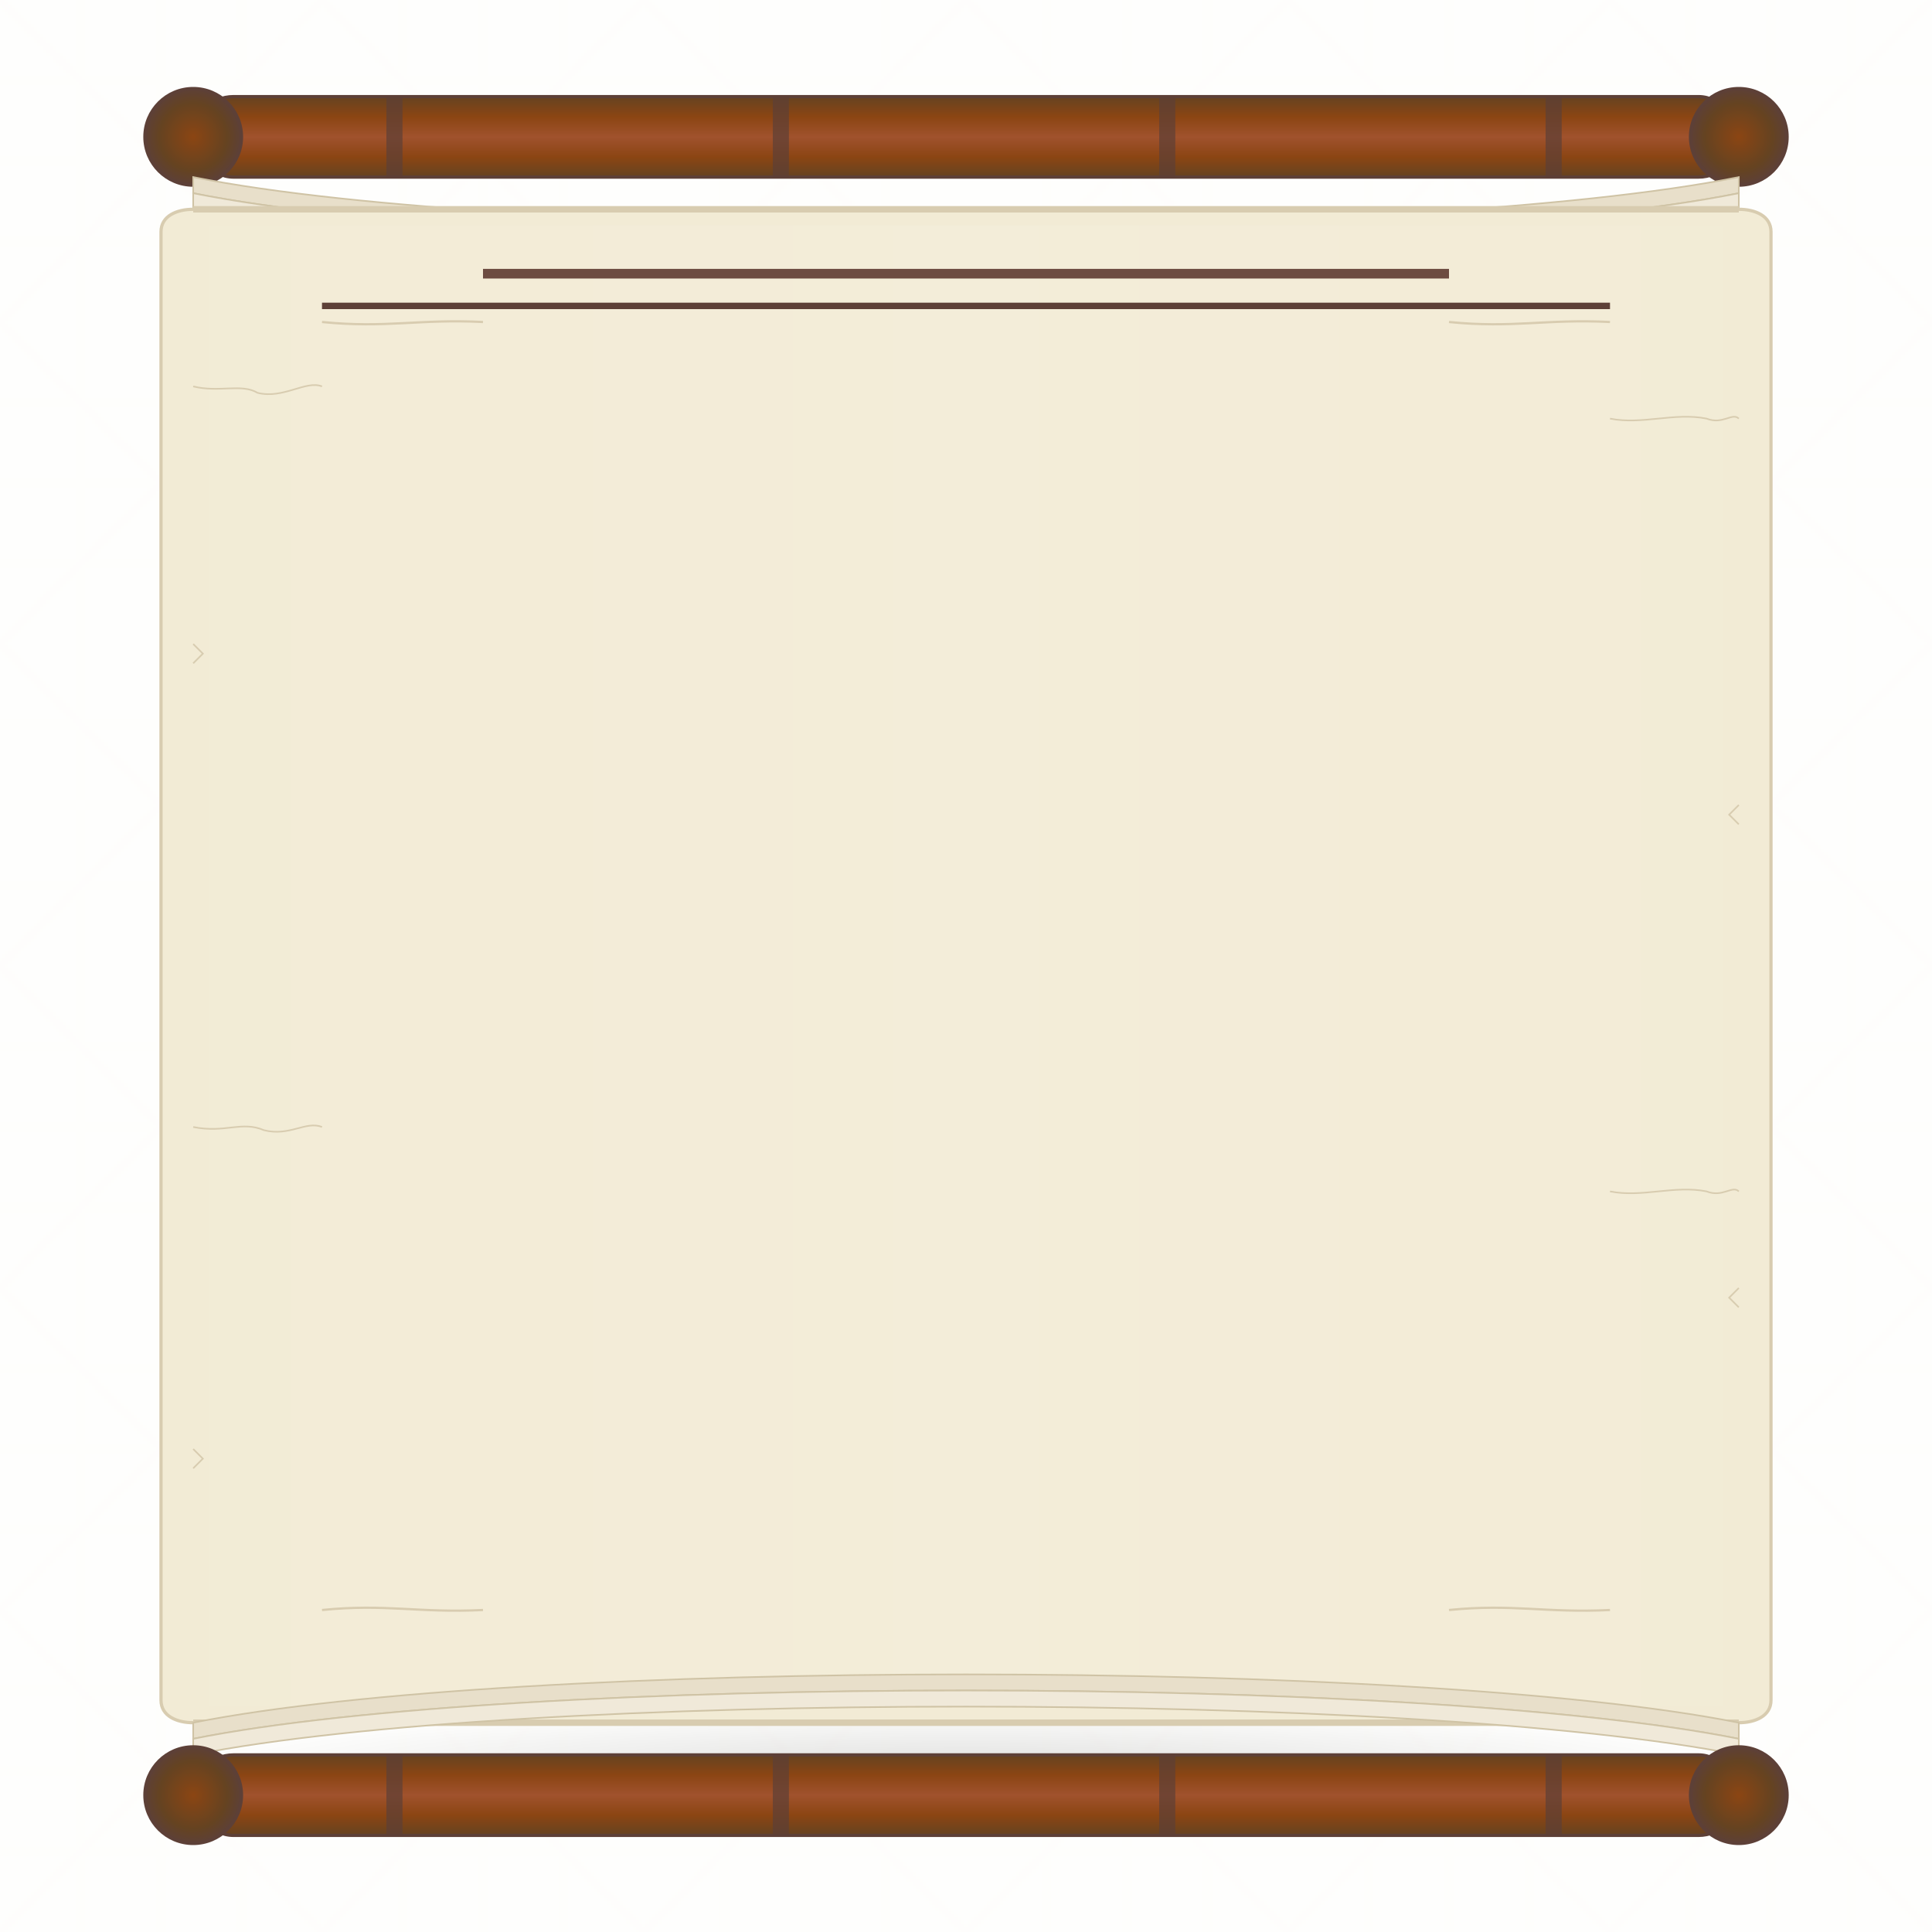 <?xml version="1.0" encoding="UTF-8" standalone="no"?>
<svg viewBox="0 0 600 600" xmlns="http://www.w3.org/2000/svg" preserveAspectRatio="xMidYMid meet" width="100%" height="100%">
  <!-- Definitions for various patterns and gradients -->
  <defs>
    <!-- Parchment texture pattern -->
    <pattern id="parchmentTexture" patternUnits="userSpaceOnUse" width="100" height="100">
      <rect width="100" height="100" fill="#f8f5e6" />
      <path d="M0,0 L100,100 M100,0 L0,100" stroke="#d2c6a4" stroke-width="0.5" opacity="0.2" />
      <path d="M25,0 L25,100 M50,0 L50,100 M75,0 L75,100 M0,25 L100,25 M0,50 L100,50 M0,75 L100,75" stroke="#d2c6a4" stroke-width="0.3" opacity="0.1" />
    </pattern>
    
    <!-- Wood texture for rollers -->
    <linearGradient id="woodGradient" x1="0%" y1="0%" x2="100%" y2="0%">
      <stop offset="0%" style="stop-color:#8B4513" />
      <stop offset="20%" style="stop-color:#A0522D" />
      <stop offset="40%" style="stop-color:#8B4513" />
      <stop offset="60%" style="stop-color:#A0522D" />
      <stop offset="80%" style="stop-color:#8B4513" />
      <stop offset="100%" style="stop-color:#A0522D" />
    </linearGradient>
    
    <!-- Shadow gradient -->
    <radialGradient id="shadowGradient" cx="50%" cy="50%" r="50%" fx="50%" fy="50%">
      <stop offset="0%" style="stop-color:rgba(0,0,0,0.4)" />
      <stop offset="100%" style="stop-color:rgba(0,0,0,0)" />
    </radialGradient>
    
    <!-- Highlight gradient for parchment -->
    <linearGradient id="highlightGradient" x1="0%" y1="0%" x2="100%" y2="0%">
      <stop offset="0%" style="stop-color:rgba(255,255,255,0.1)" />
      <stop offset="50%" style="stop-color:rgba(255,255,255,0.3)" />
      <stop offset="100%" style="stop-color:rgba(255,255,255,0.1)" />
    </linearGradient>
    
    <!-- New gradient for wooden rollers -->
    <linearGradient id="rollerGradient" x1="0%" y1="0%" x2="0%" y2="100%">
      <stop offset="0%" style="stop-color:#654321" />
      <stop offset="25%" style="stop-color:#8B4513" />
      <stop offset="50%" style="stop-color:#A0522D" />
      <stop offset="75%" style="stop-color:#8B4513" />
      <stop offset="100%" style="stop-color:#654321" />
    </linearGradient>
    
    <!-- End caps gradient -->
    <radialGradient id="endCapGradient" cx="50%" cy="50%" r="50%" fx="50%" fy="50%">
      <stop offset="0%" style="stop-color:#8B4513" />
      <stop offset="70%" style="stop-color:#654321" />
      <stop offset="100%" style="stop-color:#5D4037" />
    </radialGradient>
  </defs>
  
  <!-- Parchment texture overlay -->
  <rect width="600" height="600" fill="url(#parchmentTexture)" opacity="0.1" />
  
  <!-- Shadow beneath scroll -->
  <ellipse cx="300" cy="550" rx="250" ry="20" fill="url(#shadowGradient)" opacity="0.3" />
  
  <!-- Main scroll components - Redesigned with more stylized roller approach -->
  
  <!-- Top roller wooden part -->
  <rect x="60" y="30" width="480" height="25" rx="12.5" fill="url(#rollerGradient)" stroke="#5D4037" stroke-width="1" />
  
  <!-- Top roller end caps -->
  <circle cx="60" cy="42.5" r="15" fill="url(#endCapGradient)" stroke="#5D4037" stroke-width="1" />
  <circle cx="540" cy="42.5" r="15" fill="url(#endCapGradient)" stroke="#5D4037" stroke-width="1" />
  
  <!-- Decorative elements on top roller -->
  <rect x="120" y="30" width="5" height="25" fill="#5D4037" opacity="0.7" />
  <rect x="240" y="30" width="5" height="25" fill="#5D4037" opacity="0.7" />
  <rect x="360" y="30" width="5" height="25" fill="#5D4037" opacity="0.7" />
  <rect x="480" y="30" width="5" height="25" fill="#5D4037" opacity="0.7" />
  
  <!-- Curl from the roller -->
  <path d="M60,55 C160,75 440,75 540,55 L540,60 C440,80 160,80 60,60 Z" fill="#e8dfca" stroke="#cfc3a5" stroke-width="0.5" />
  <path d="M60,60 C160,80 440,80 540,60 L540,65 C440,85 160,85 60,65 Z" fill="#f0e9d9" stroke="#cfc3a5" stroke-width="0.5" />
  
  <!-- Main scroll parchment - now with curled edges -->
  <path d="M60,65 
           C55,65 50,67 50,72 
           V528 
           C50,533 55,535 60,535 
           L540,535 
           C545,535 550,533 550,528 
           V72 
           C550,67 545,65 540,65 
           Z" 
        fill="#f2ebd5" stroke="#d8ccb0" stroke-width="1" />
  
  <!-- Parchment edge details - more pronounced for character -->
  <path d="M60,65 L540,65" stroke="#d8ccb0" stroke-width="2" />
  <path d="M60,535 L540,535" stroke="#d8ccb0" stroke-width="2" />
  
  <!-- Parchment highlight -->
  <rect x="65" y="70" width="470" height="460" fill="url(#highlightGradient)" opacity="0.3" />
  
  <!-- Bottom curl from the parchment -->
  <path d="M60,535 C160,515 440,515 540,535 L540,540 C440,520 160,520 60,540 Z" fill="#e8dfca" stroke="#cfc3a5" stroke-width="0.5" />
  <path d="M60,540 C160,520 440,520 540,540 L540,545 C440,525 160,525 60,545 Z" fill="#f0e9d9" stroke="#cfc3a5" stroke-width="0.5" />
  
  <!-- Bottom roller wooden part -->
  <rect x="60" y="545" width="480" height="25" rx="12.5" fill="url(#rollerGradient)" stroke="#5D4037" stroke-width="1" />
  
  <!-- Bottom roller end caps -->
  <circle cx="60" cy="557.5" r="15" fill="url(#endCapGradient)" stroke="#5D4037" stroke-width="1" />
  <circle cx="540" cy="557.5" r="15" fill="url(#endCapGradient)" stroke="#5D4037" stroke-width="1" />
  
  <!-- Decorative elements on bottom roller -->
  <rect x="120" y="545" width="5" height="25" fill="#5D4037" opacity="0.7" />
  <rect x="240" y="545" width="5" height="25" fill="#5D4037" opacity="0.7" />
  <rect x="360" y="545" width="5" height="25" fill="#5D4037" opacity="0.7" />
  <rect x="480" y="545" width="5" height="25" fill="#5D4037" opacity="0.7" />
  
  <!-- Parchment wear and tear details - more irregular for aged look -->
  <path d="M60,120 C68,122 75,119 80,122 C88,124 95,118 100,120" stroke="#d8ccb0" stroke-width="0.5" fill="none" />
  <path d="M500,130 C510,132 520,128 530,130 C535,132 538,128 540,130" stroke="#d8ccb0" stroke-width="0.5" fill="none" />
  <path d="M60,350 C70,352 75,348 82,351 C90,353 95,348 100,350" stroke="#d8ccb0" stroke-width="0.5" fill="none" />
  <path d="M500,370 C510,372 520,368 530,370 C535,372 538,368 540,370" stroke="#d8ccb0" stroke-width="0.5" fill="none" />
  
  <!-- Small tears on edges -->
  <path d="M60,200 L63,203 L60,206" stroke="#d8ccb0" stroke-width="0.5" fill="none" />
  <path d="M540,250 L537,253 L540,256" stroke="#d8ccb0" stroke-width="0.5" fill="none" />
  <path d="M60,450 L63,453 L60,456" stroke="#d8ccb0" stroke-width="0.5" fill="none" />
  <path d="M540,400 L537,403 L540,406" stroke="#d8ccb0" stroke-width="0.5" fill="none" />
  
  <!-- Decorative header -->
  <path d="M100,95 L500,95" stroke="#5D4037" stroke-width="2" />
  <path d="M150,85 L450,85" stroke="#6d4c41" stroke-width="3" />
  
  <!-- Additional scroll details -->
  <path d="M100,100 C120,102 130,99 150,100 M450,100 C470,102 480,99 500,100" stroke="#d8ccb0" stroke-width="0.7" fill="none" />
  <path d="M100,500 C120,498 130,501 150,500 M450,500 C470,498 480,501 500,500" stroke="#d8ccb0" stroke-width="0.7" fill="none" />
</svg>